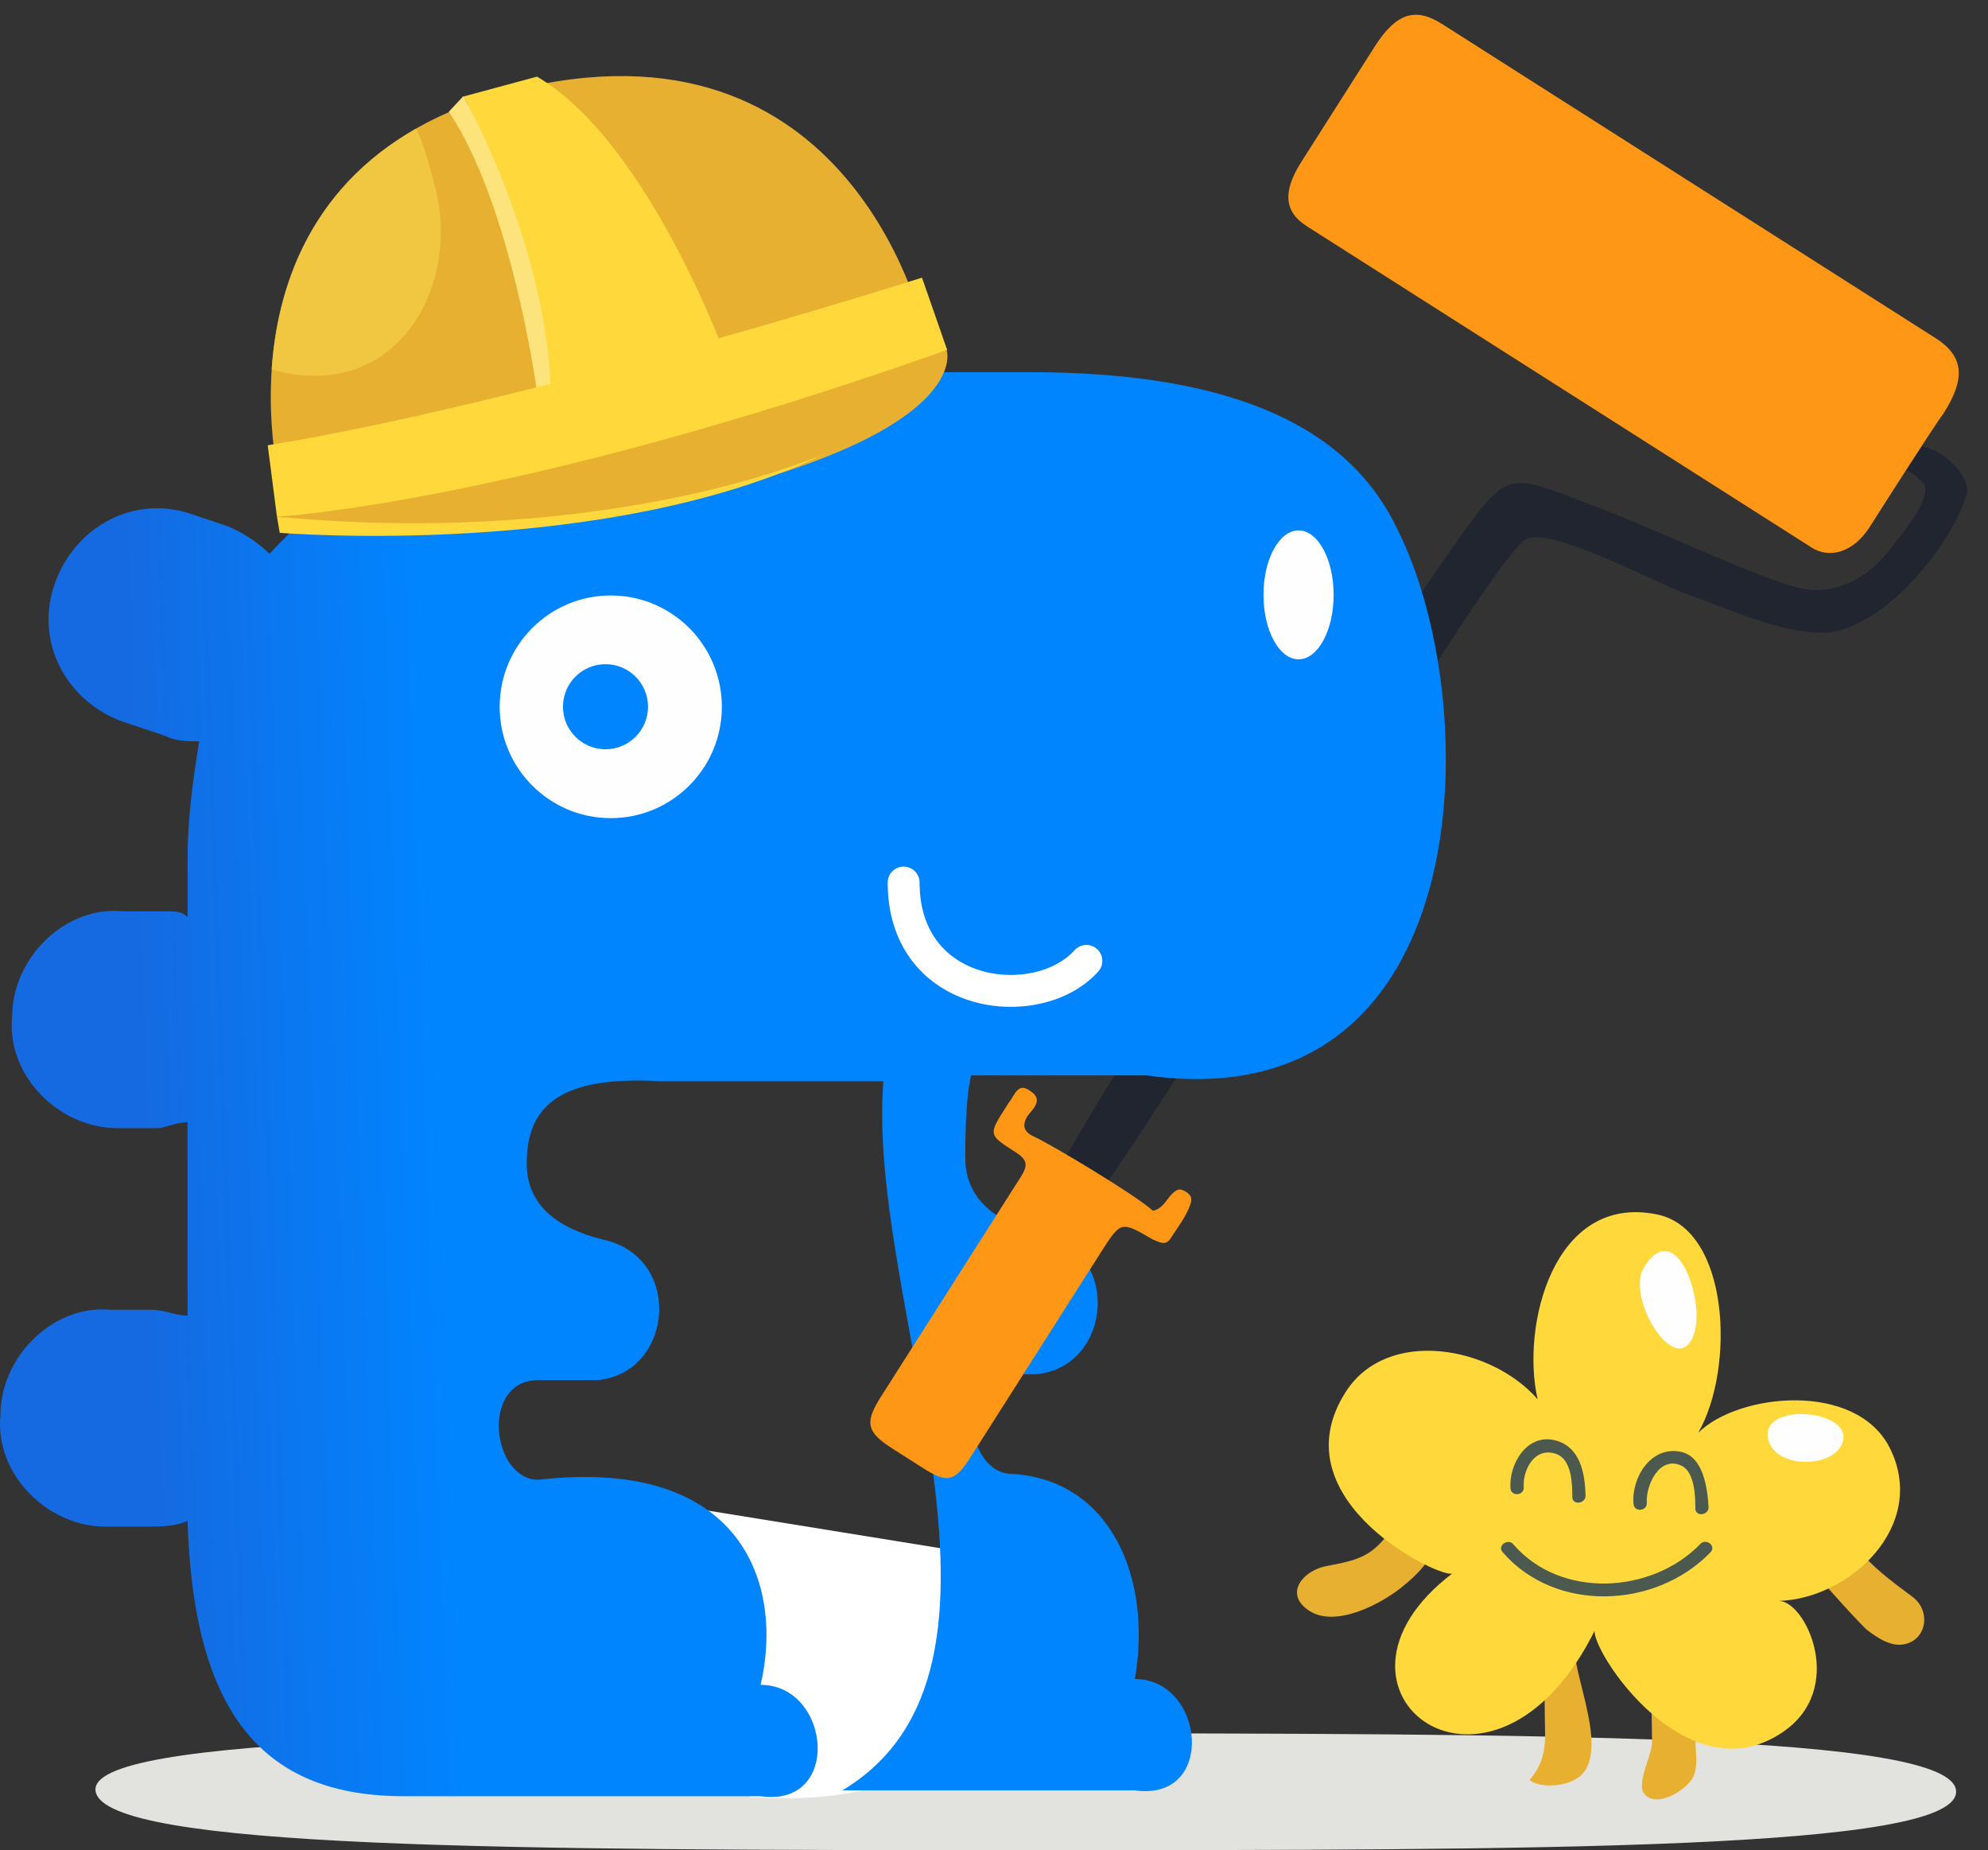<svg width="187" height="174" viewBox="0 0 187 174" fill="none" xmlns="http://www.w3.org/2000/svg">
<rect x="0" y="0" width="187" height="174" fill="#333333" stroke="none"/>
<path d="M184 168.5C184 174 144.841 174 96.5 174C48.158 174 10.078 173.893 9 168.5C7.921 163.107 48.158 163 96.5 163C144.79 163.06 184 163 184 168.5Z" fill="#E2E2DE"/>
<path d="M184.981 46.608C185.696 44.5 181 40.5 178.9 42.437C176.853 43.996 179.777 43.899 180.508 45.117C182.501 46 179.011 50.099 177.5 52C175.99 53.9 173.5 55.599 170.5 55.5C167.5 55.401 157.081 50.33 151 48C144.92 45.669 142.557 44.347 140.5 46.608C137.878 47.651 97.748 111.5 97.748 113.567C97.641 113.499 99.824 115.039 99.999 115C99.97 115.283 100.185 115.419 100.643 115.409C104.499 113.567 139.723 52.587 143.557 50.702C146 49.5 155.5 54.756 159.001 56C163.5 57.599 167.5 59.5 171.5 59.5C174.002 59.5 177.222 57.5 179.796 54.756C182 52.407 184 49.5 184.981 46.608Z" fill="#202530"/>
<path d="M83.5 167.5C78.917 169.761 70.5 169 70.5 169L60 141L94 146.5C94 146.5 91.723 163.443 83.5 167.5Z" fill="white"/>
<path fill-rule="evenodd" clip-rule="evenodd" d="M62.195 35H96.846C116.647 35 127.098 40.511 131.498 49.881C139.748 66.415 139.198 105.545 107.847 101.136H91.346C90.796 103.341 90.796 107.75 90.796 108.852C90.796 112.71 93.546 114.915 97.946 116.017C105.647 117.67 104.547 128.693 97.396 129.244H95.196C89.696 129.244 90.796 138.614 95.196 138.614C104.547 139.165 108.397 148.534 106.747 157.903C113.347 157.903 114.447 169.477 106.747 168.375H79.245C98.496 156.801 81.445 122.631 83.096 101.687H62.195C52.844 101.136 49.544 103.892 49.544 109.403C49.544 113.261 52.294 115.466 56.694 116.568C64.395 118.221 63.295 129.244 56.144 129.795H50.644C45.144 129.795 46.244 139.165 50.644 139.165C69.895 136.96 73.745 149.085 71.545 158.454C78.145 158.454 79.245 170.028 71.545 168.926H37.994C24.793 168.926 18.193 161.21 17.643 143.023C16.543 143.574 14.893 143.574 13.793 143.574H9.942C4.442 143.574 -0.508 138.614 0.042 133.102C0.042 127.591 4.992 122.631 10.492 123.182H14.342C15.443 123.182 16.543 123.733 17.643 123.733V105.545C16.543 105.545 15.443 106.097 14.893 106.097H11.042C5.542 106.097 0.592 101.136 1.142 95.625C1.142 90.114 6.092 85.153 11.592 85.704H15.443C16.543 85.704 17.093 85.704 17.643 86.256V80.744C17.643 76.886 18.193 73.028 18.743 69.722C17.643 69.722 16.543 69.722 15.443 69.17L12.142 68.068C6.642 66.415 3.342 60.903 4.992 55.392C6.642 49.881 12.142 46.574 17.643 48.227L20.943 49.33C22.593 49.881 24.243 50.983 25.343 52.085C34.143 42.716 45.144 36.653 62.195 35Z" fill="url(#paint0_linear_1449_10429)"/>
<path d="M57.45 76.943C63.222 76.943 67.901 72.255 67.901 66.472C67.901 60.688 63.222 56 57.45 56C51.679 56 47 60.688 47 66.472C47 72.255 51.679 76.943 57.45 76.943Z" fill="#FEFEFE"/>
<path d="M122.148 62.007C123.97 62.007 125.448 59.292 125.448 55.944C125.448 52.596 123.97 49.882 122.148 49.882C120.325 49.882 118.848 52.596 118.848 55.944C118.848 59.292 120.325 62.007 122.148 62.007Z" fill="#FEFEFE"/>
<path d="M102.19 90.368C97.622 95.454 85 94.052 85 83" stroke="white" stroke-width="3" stroke-linecap="round"/>
<circle cx="56.955" cy="66.465" r="4" fill="#0085FF"/>
<path d="M108.452 113.869C109.329 113.674 109.631 112.963 110.148 112.388C110.596 111.92 110.908 111.666 111.551 112.076C112.088 112.417 112.166 112.768 111.932 113.372C111.532 114.473 110.742 115.477 110.128 116.442C109.651 117.193 109.115 116.852 108.403 116.549C105.44 114.815 105.44 114.815 103.53 117.816C99.436 124.249 95.411 130.575 91.317 137.007C89.816 139.366 89.115 139.522 86.863 138.089C85.898 137.475 84.933 136.861 83.969 136.247C81.503 134.678 81.308 133.8 82.877 131.335C86.084 126.296 89.29 121.257 92.497 116.218C93.657 114.395 94.885 112.465 96.045 110.643C96.727 109.571 96.61 109.044 95.538 108.362C92.965 106.725 92.965 106.725 94.602 104.152C94.671 104.044 94.807 103.83 94.875 103.723C95.46 103.041 95.713 101.696 96.932 102.622C98.111 103.372 97.283 104.2 96.698 104.883C96.084 105.848 96.308 106.442 97.234 106.881C98.764 107.553 106.941 112.456 108.452 113.869Z" fill="#FE9715"/>
<path d="M175.878 49.552C174.377 51.91 172.136 52.593 170.42 51.501C154.553 41.404 138.793 31.374 122.926 21.276C120.782 19.912 120.636 18.011 122.409 15.224C124.729 11.579 126.981 8.041 129.3 4.396C131.347 1.179 133.17 0.682 135.636 2.251C151.074 12.076 166.62 21.969 182.058 31.794C184.738 33.499 184.923 35.575 182.808 38.899C182.019 39.903 176.697 48.265 175.878 49.552Z" fill="#FE9715"/>
<path d="M89.048 32.918C89.048 32.918 91.426 39.757 68.895 45.837C46.363 51.918 26.053 48.595 26.053 48.595L89.048 32.918Z" fill="#E8B031"/>
<path d="M87.058 31.572C87.058 31.572 47.528 44.72 26.414 45.883C26.414 45.883 18.322 15.233 49.555 8.197C80.754 1.216 87.058 31.572 87.058 31.572Z" fill="#E8B031"/>
<path d="M43.604 9.076L50.515 7.206C61.273 13.547 68.67 34.575 68.67 34.575L52.223 39.124C48.923 17.655 43.604 9.076 43.604 9.076Z" fill="#FFD93B"/>
<path d="M43.594 9.032C43.594 9.032 51.214 22.511 51.777 36.223L50.465 36.533C50.465 36.533 48.123 19.326 42.222 10.502L43.594 9.032Z" fill="#FCE37C"/>
<path d="M25.183 41.877L26.052 48.595C26.052 48.595 48.429 47.324 89.093 32.907L86.726 26.113C86.68 26.124 49.873 37.865 25.183 41.877Z" fill="#FFD93B"/>
<path d="M77.727 42.607C77.727 42.607 58.077 51.588 26.052 48.595L26.313 50.108C26.313 50.108 57.183 52.658 77.727 42.607Z" fill="#FFD93B"/>
<path opacity="0.6" d="M39.158 12.083C39.947 13.807 40.494 15.922 41.03 17.991C42.908 25.951 38.67 35.305 29.563 35.354C28.177 35.347 26.839 35.137 25.548 34.726C26.051 27.35 28.927 17.887 39.158 12.083Z" fill="#F7D64B"/>
<path d="M145.233 156.102C145.233 155.993 145.233 155.83 145.233 155.721C145.288 158.221 145.288 160.666 145.342 163.166C145.342 164.85 144.962 166.155 143.875 167.404C144.907 168.219 147.298 168.002 148.44 167.187C151.972 164.687 146.809 155.341 148.494 154.417L145.233 156.102Z" fill="#E8B031"/>
<path d="M155.287 155.667C154.852 156.482 155.341 158.547 155.341 159.525C155.341 160.992 155.395 162.405 155.395 163.872C155.395 165.013 153.928 167.73 154.635 168.654C155.721 170.121 158.493 168.437 159.199 167.241C159.797 166.209 159.471 164.633 159.471 163.492C159.471 161.21 158.71 158.927 158.819 156.699L155.287 155.667Z" fill="#E8B031"/>
<path d="M132.029 142.135C131.105 143.385 130.507 144.635 129.257 145.667C127.953 146.754 126.323 146.971 124.693 147.297C122.574 147.732 120.78 149.851 123.063 151.427C125.617 153.221 130.181 150.721 132.137 149.036C133.061 148.276 134.854 146.645 134.746 145.341C134.746 144.744 132.137 141.972 132.029 142.135Z" fill="#E8B031"/>
<path d="M171.153 148.33C171.045 148.439 175.229 153.003 175.609 153.275C176.587 154.036 177.892 154.905 179.141 154.633C181.261 154.199 181.641 151.482 179.902 150.177C178 148.765 175.99 147.297 174.523 145.396C174.523 145.396 171.153 148.276 171.153 148.33Z" fill="#E8B031"/>
<path d="M136.647 147.95C135.995 148.711 119.965 141.212 126.595 130.888C130.507 124.802 140.288 126.595 144.635 131.594C143.059 124.747 146.102 112.249 155.829 114.205C162.73 115.564 163.22 128.714 159.742 134.746C163.546 130.996 174.522 129.909 177.728 136.104C181.478 143.494 173.924 150.396 167.295 150.559C169.849 150.504 173.761 158.873 167.621 162.948C158.166 169.251 148.765 153.819 150.124 153.113C140.451 172.947 122.084 158.981 136.647 147.95Z" fill="#FFD93B"/>
<path d="M154.254 120.726C154.254 120.183 154.362 119.639 154.634 119.204C157.731 114.096 160.72 123.008 159.144 125.943C157.677 128.823 154.199 123.932 154.254 120.726Z" fill="#FFFEFF"/>
<path d="M166.426 135.669C166.426 135.615 166.426 135.615 166.371 135.561C165.176 131.703 174.631 132.518 173.273 135.778C172.349 138.06 167.295 138.06 166.426 135.669Z" fill="#FFFEFF"/>
<path d="M146.265 135.452C143.603 134.8 141.918 137.734 142.081 139.962C142.136 140.777 143.385 140.669 143.331 139.854C143.222 138.169 144.418 135.995 146.428 136.756C147.841 137.3 147.896 139.528 147.896 140.777C147.896 141.592 149.145 141.429 149.145 140.669C149.091 138.549 148.656 136.05 146.265 135.452Z" fill="#4C594F"/>
<path d="M158.112 136.539C155.286 135.941 153.439 138.984 153.656 141.43C153.71 142.245 154.96 142.136 154.906 141.321C154.797 139.691 156.101 136.865 158.166 137.843C159.416 138.441 159.47 140.723 159.47 141.864C159.47 142.679 160.72 142.516 160.72 141.756C160.611 139.962 160.231 136.974 158.112 136.539Z" fill="#4C594F"/>
<path d="M159.959 145.186C155.395 149.914 146.809 150.403 142.353 145.241C141.864 144.643 140.832 145.349 141.321 145.947C146.266 151.707 155.721 151.327 160.883 146.002C161.481 145.404 160.503 144.643 159.959 145.186Z" fill="#4C594F"/>
<defs>
<linearGradient id="paint0_linear_1449_10429" x1="41" y1="91.125" x2="13" y2="92.123" gradientUnits="userSpaceOnUse">
<stop stop-color="#0085FF"/>
<stop offset="1" stop-color="#156AE1"/>
</linearGradient>
</defs>
</svg>
